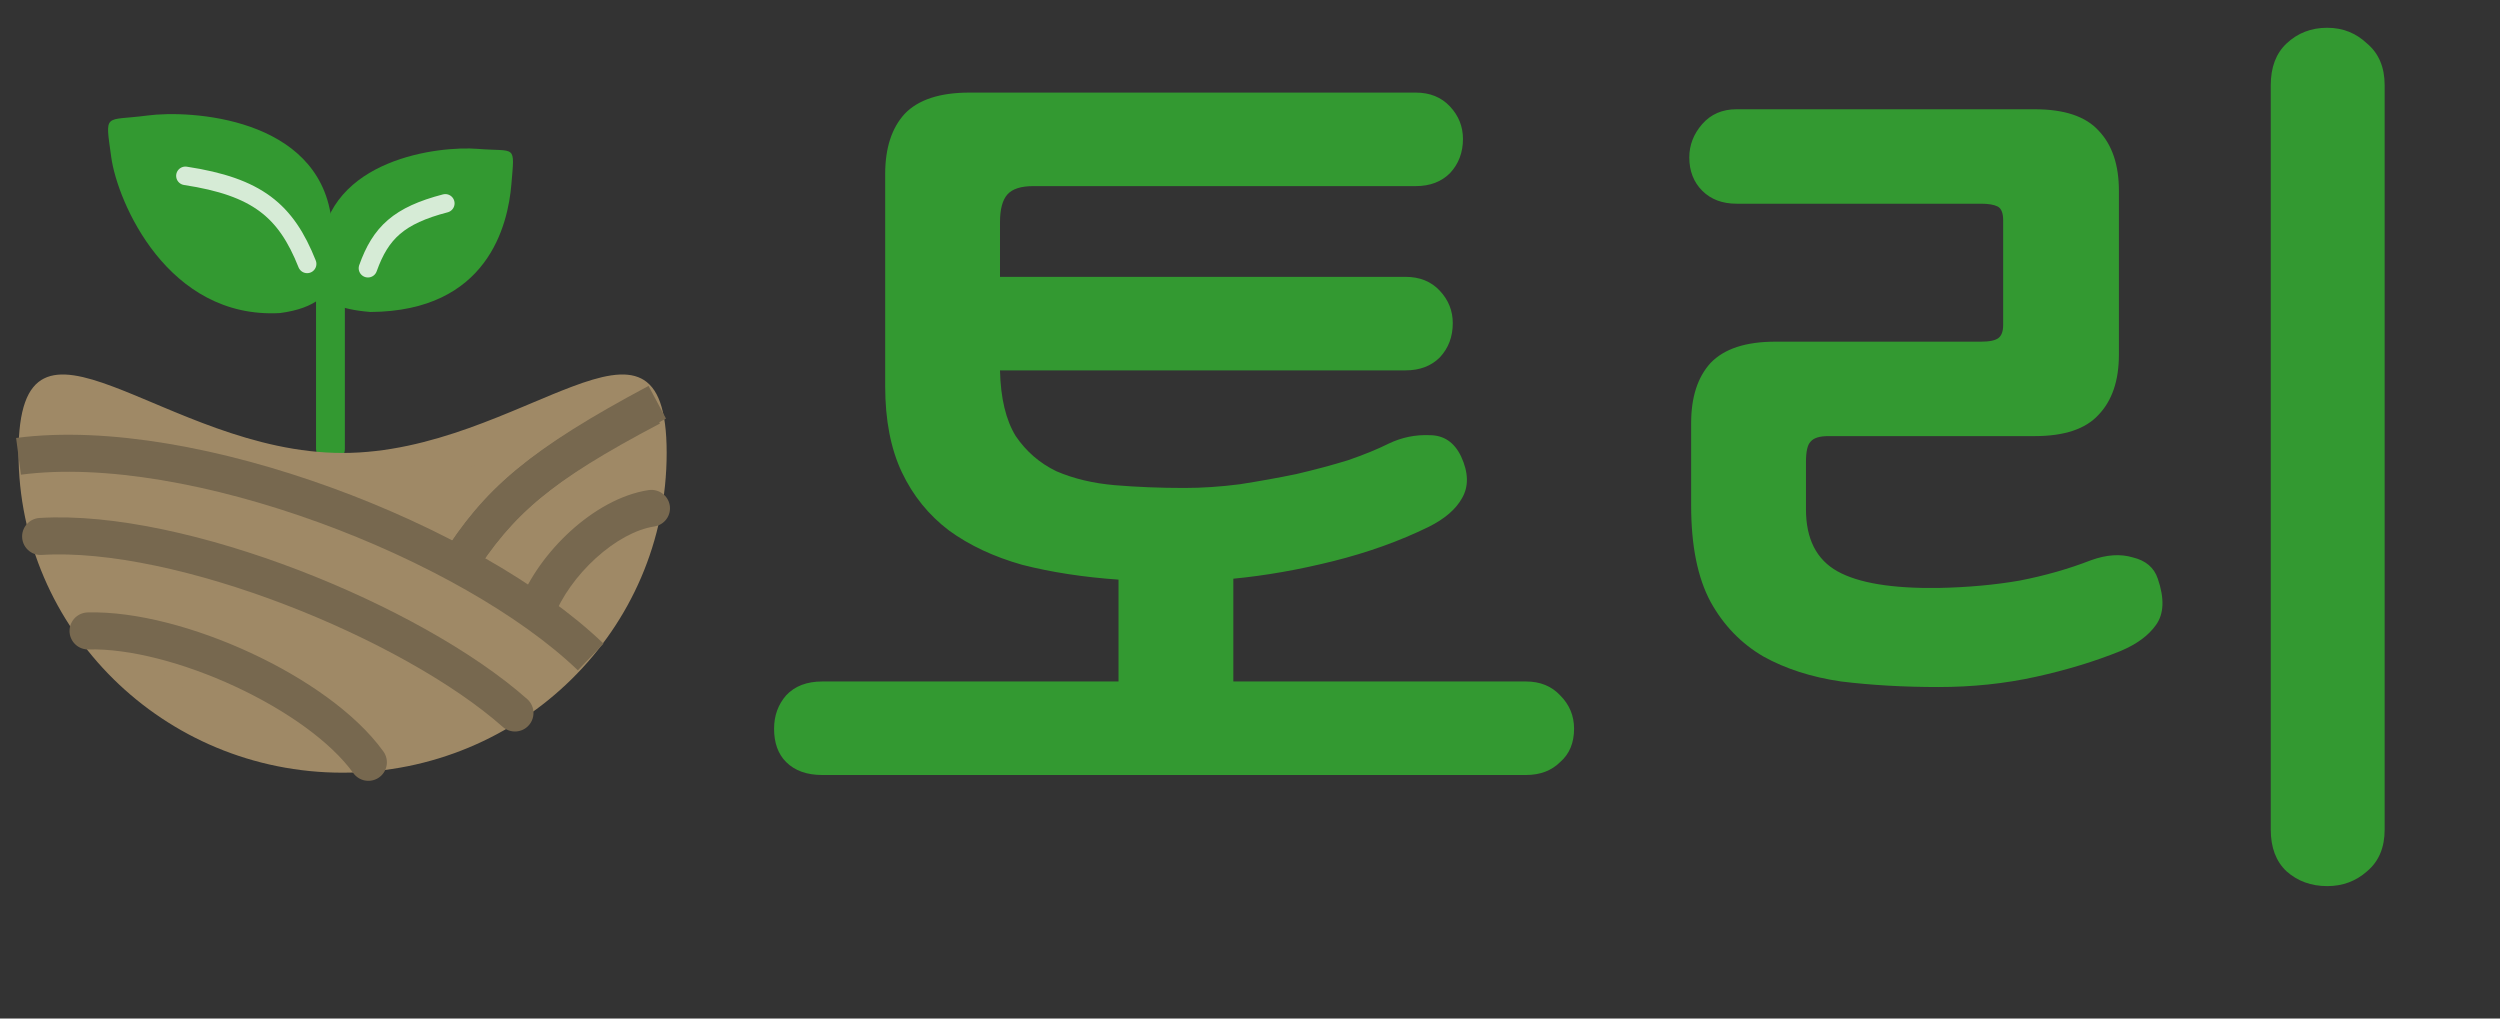 <svg width="135" height="55" viewBox="0 0 135 55" fill="none" xmlns="http://www.w3.org/2000/svg">
<rect x="0" y="0" width="135" height="55" fill="#333333" stroke="none"/>
<path d="M47.8 9.4C47.8 8 48.15 6.917 48.85 6.15C49.583 5.383 50.75 5 52.35 5H76.45C77.217 5 77.833 5.25 78.3 5.75C78.767 6.25 79 6.833 79 7.5C79 8.233 78.767 8.85 78.3 9.35C77.833 9.817 77.217 10.05 76.45 10.05H55.8C55.133 10.05 54.667 10.2 54.4 10.5C54.133 10.8 54 11.3 54 12V14.95H75.9C76.667 14.95 77.283 15.2 77.75 15.7C78.217 16.2 78.45 16.783 78.45 17.45C78.45 18.183 78.217 18.8 77.75 19.3C77.283 19.767 76.667 20 75.9 20H54C54.033 21.5 54.317 22.683 54.85 23.55C55.417 24.383 56.15 25.017 57.05 25.45C57.983 25.85 59.033 26.1 60.2 26.2C61.4 26.3 62.65 26.35 63.95 26.35C64.917 26.35 65.917 26.283 66.95 26.15C68.017 25.983 69.033 25.8 70 25.6C71 25.367 71.933 25.117 72.8 24.85C73.667 24.55 74.4 24.25 75 23.95C75.7 23.617 76.433 23.467 77.2 23.5C77.967 23.5 78.533 23.883 78.9 24.65C79.3 25.517 79.317 26.267 78.95 26.9C78.617 27.5 78.017 28.017 77.15 28.45C75.583 29.217 73.867 29.833 72 30.3C70.133 30.767 68.333 31.083 66.6 31.25V36.8H82.4C83.167 36.8 83.783 37.05 84.25 37.55C84.75 38.05 85 38.65 85 39.35C85 40.117 84.75 40.717 84.25 41.15C83.783 41.617 83.167 41.85 82.4 41.85H44.4C43.567 41.85 42.917 41.617 42.45 41.15C42.017 40.717 41.8 40.117 41.8 39.35C41.8 38.65 42.017 38.05 42.45 37.55C42.917 37.05 43.567 36.8 44.4 36.8H60.4V31.3C58.5 31.167 56.767 30.9 55.2 30.5C53.667 30.067 52.35 29.45 51.25 28.65C50.15 27.817 49.3 26.767 48.7 25.5C48.1 24.233 47.8 22.683 47.8 20.85V9.4ZM128.771 44.8C128.771 45.767 128.455 46.517 127.821 47.05C127.221 47.583 126.505 47.85 125.671 47.85C124.805 47.85 124.071 47.583 123.471 47.05C122.905 46.517 122.621 45.767 122.621 44.8V4.6C122.621 3.633 122.905 2.883 123.471 2.35C124.071 1.783 124.805 1.5 125.671 1.5C126.505 1.5 127.221 1.783 127.821 2.35C128.455 2.883 128.771 3.633 128.771 4.6V44.8ZM97.522 27.5C97.522 29.1 98.088 30.217 99.222 30.85C100.355 31.483 102.171 31.783 104.671 31.75C106.271 31.717 107.738 31.583 109.071 31.35C110.438 31.083 111.721 30.717 112.921 30.25C113.755 29.95 114.505 29.9 115.171 30.1C115.871 30.267 116.321 30.65 116.521 31.25C116.888 32.317 116.855 33.15 116.421 33.75C116.021 34.317 115.388 34.783 114.521 35.15C113.121 35.717 111.588 36.183 109.921 36.55C108.255 36.917 106.505 37.1 104.671 37.1C102.805 37.1 101.055 37 99.421 36.8C97.822 36.567 96.421 36.117 95.222 35.45C94.022 34.75 93.072 33.767 92.371 32.5C91.671 31.2 91.322 29.467 91.322 27.3V22.85C91.322 21.45 91.671 20.367 92.371 19.6C93.105 18.833 94.272 18.45 95.871 18.45H106.971C107.438 18.45 107.755 18.383 107.921 18.25C108.088 18.117 108.171 17.883 108.171 17.55V11.9C108.171 11.5 108.071 11.25 107.871 11.15C107.671 11.05 107.371 11 106.971 11H93.772C93.005 11 92.388 10.767 91.921 10.3C91.455 9.833 91.222 9.233 91.222 8.5C91.222 7.833 91.455 7.233 91.921 6.7C92.388 6.167 93.005 5.9 93.772 5.9H109.871C111.471 5.9 112.621 6.283 113.321 7.05C114.055 7.817 114.421 8.9 114.421 10.3V19.15C114.421 20.55 114.055 21.633 113.321 22.4C112.621 23.167 111.471 23.55 109.871 23.55H98.722C98.255 23.55 97.938 23.65 97.772 23.85C97.605 24.017 97.522 24.383 97.522 24.95V27.5Z" fill="#339931"/>
<path d="M17.885 11.754C18.149 13.696 19.035 16.387 15.121 16.905C9.057 17.243 6.337 10.911 6.005 8.473C5.674 6.036 5.604 6.55 7.953 6.239C10.303 5.928 17.149 6.342 17.885 11.754Z" fill="#339931"/>
<path d="M17.311 13.436C17.166 15.185 16.541 16.566 20.008 16.847C26.347 16.805 27.433 12.143 27.615 9.947C27.798 7.751 27.882 8.208 25.801 8.039C23.72 7.871 17.716 8.563 17.311 13.436Z" fill="#339931"/>
<rect x="17.066" y="15.427" width="1.556" height="9.591" rx="0.778" fill="#339931"/>
<path d="M10.012 9.495C13.886 10.086 15.438 11.364 16.586 14.251" stroke="white" stroke-opacity="0.8" stroke-linecap="round"/>
<path d="M24.047 10.981C21.54 11.635 20.557 12.561 19.869 14.484" stroke="white" stroke-opacity="0.8" stroke-linecap="round"/>
<path d="M35 24.46C35 33.43 27.625 40.725 18.5 40.725C9.375 40.725 2 33.43 2 24.46C2 23.322 2.119 22.557 2.297 22.059C2.467 21.584 2.667 21.41 2.826 21.331C3.011 21.237 3.318 21.182 3.842 21.259C4.365 21.337 5.002 21.53 5.773 21.821C6.417 22.063 7.112 22.356 7.874 22.677C8.023 22.74 8.174 22.804 8.328 22.868C9.262 23.261 10.278 23.679 11.353 24.062C13.5 24.826 15.923 25.46 18.5 25.46C21.077 25.46 23.5 24.826 25.647 24.062C26.722 23.679 27.738 23.261 28.672 22.868C28.826 22.804 28.977 22.74 29.126 22.677C29.889 22.356 30.583 22.063 31.227 21.821C31.998 21.53 32.635 21.337 33.158 21.259C33.682 21.182 33.989 21.237 34.174 21.331C34.333 21.41 34.533 21.584 34.703 22.059C34.881 22.557 35 23.322 35 24.46Z" fill="#9F8966" stroke="#9F8966" stroke-width="2"/>
<path d="M1 24.642C10.387 23.405 25.431 29.267 31.898 35.477" stroke="#77684F" stroke-width="2"/>
<path d="M4.755 34.071C9.56 33.941 17.191 37.408 19.892 41.165" stroke="#77684F" stroke-width="2" stroke-linecap="round"/>
<path d="M2.194 28.968C9.746 28.501 22.247 33.578 27.808 38.501" stroke="#77684F" stroke-width="2" stroke-linecap="round"/>
<path d="M35.17 21.986C29.086 25.191 26.872 27.095 24.659 30.651" stroke="#77684F" stroke-width="2"/>
<path d="M35.492 21.721C29.25 25.056 26.967 27.017 24.658 30.651" stroke="#77684F" stroke-width="2"/>
<path d="M35.017 26.466C35.566 26.381 36.081 26.752 36.167 27.294C36.254 27.837 35.879 28.345 35.33 28.43L35.017 26.466ZM35.33 28.43C34.346 28.581 33.21 29.199 32.176 30.139C31.15 31.071 30.32 32.235 29.897 33.341L28.014 32.638C28.565 31.195 29.595 29.781 30.811 28.676C32.019 27.578 33.506 26.699 35.017 26.466L35.33 28.43Z" fill="#77684F"/>
</svg>
